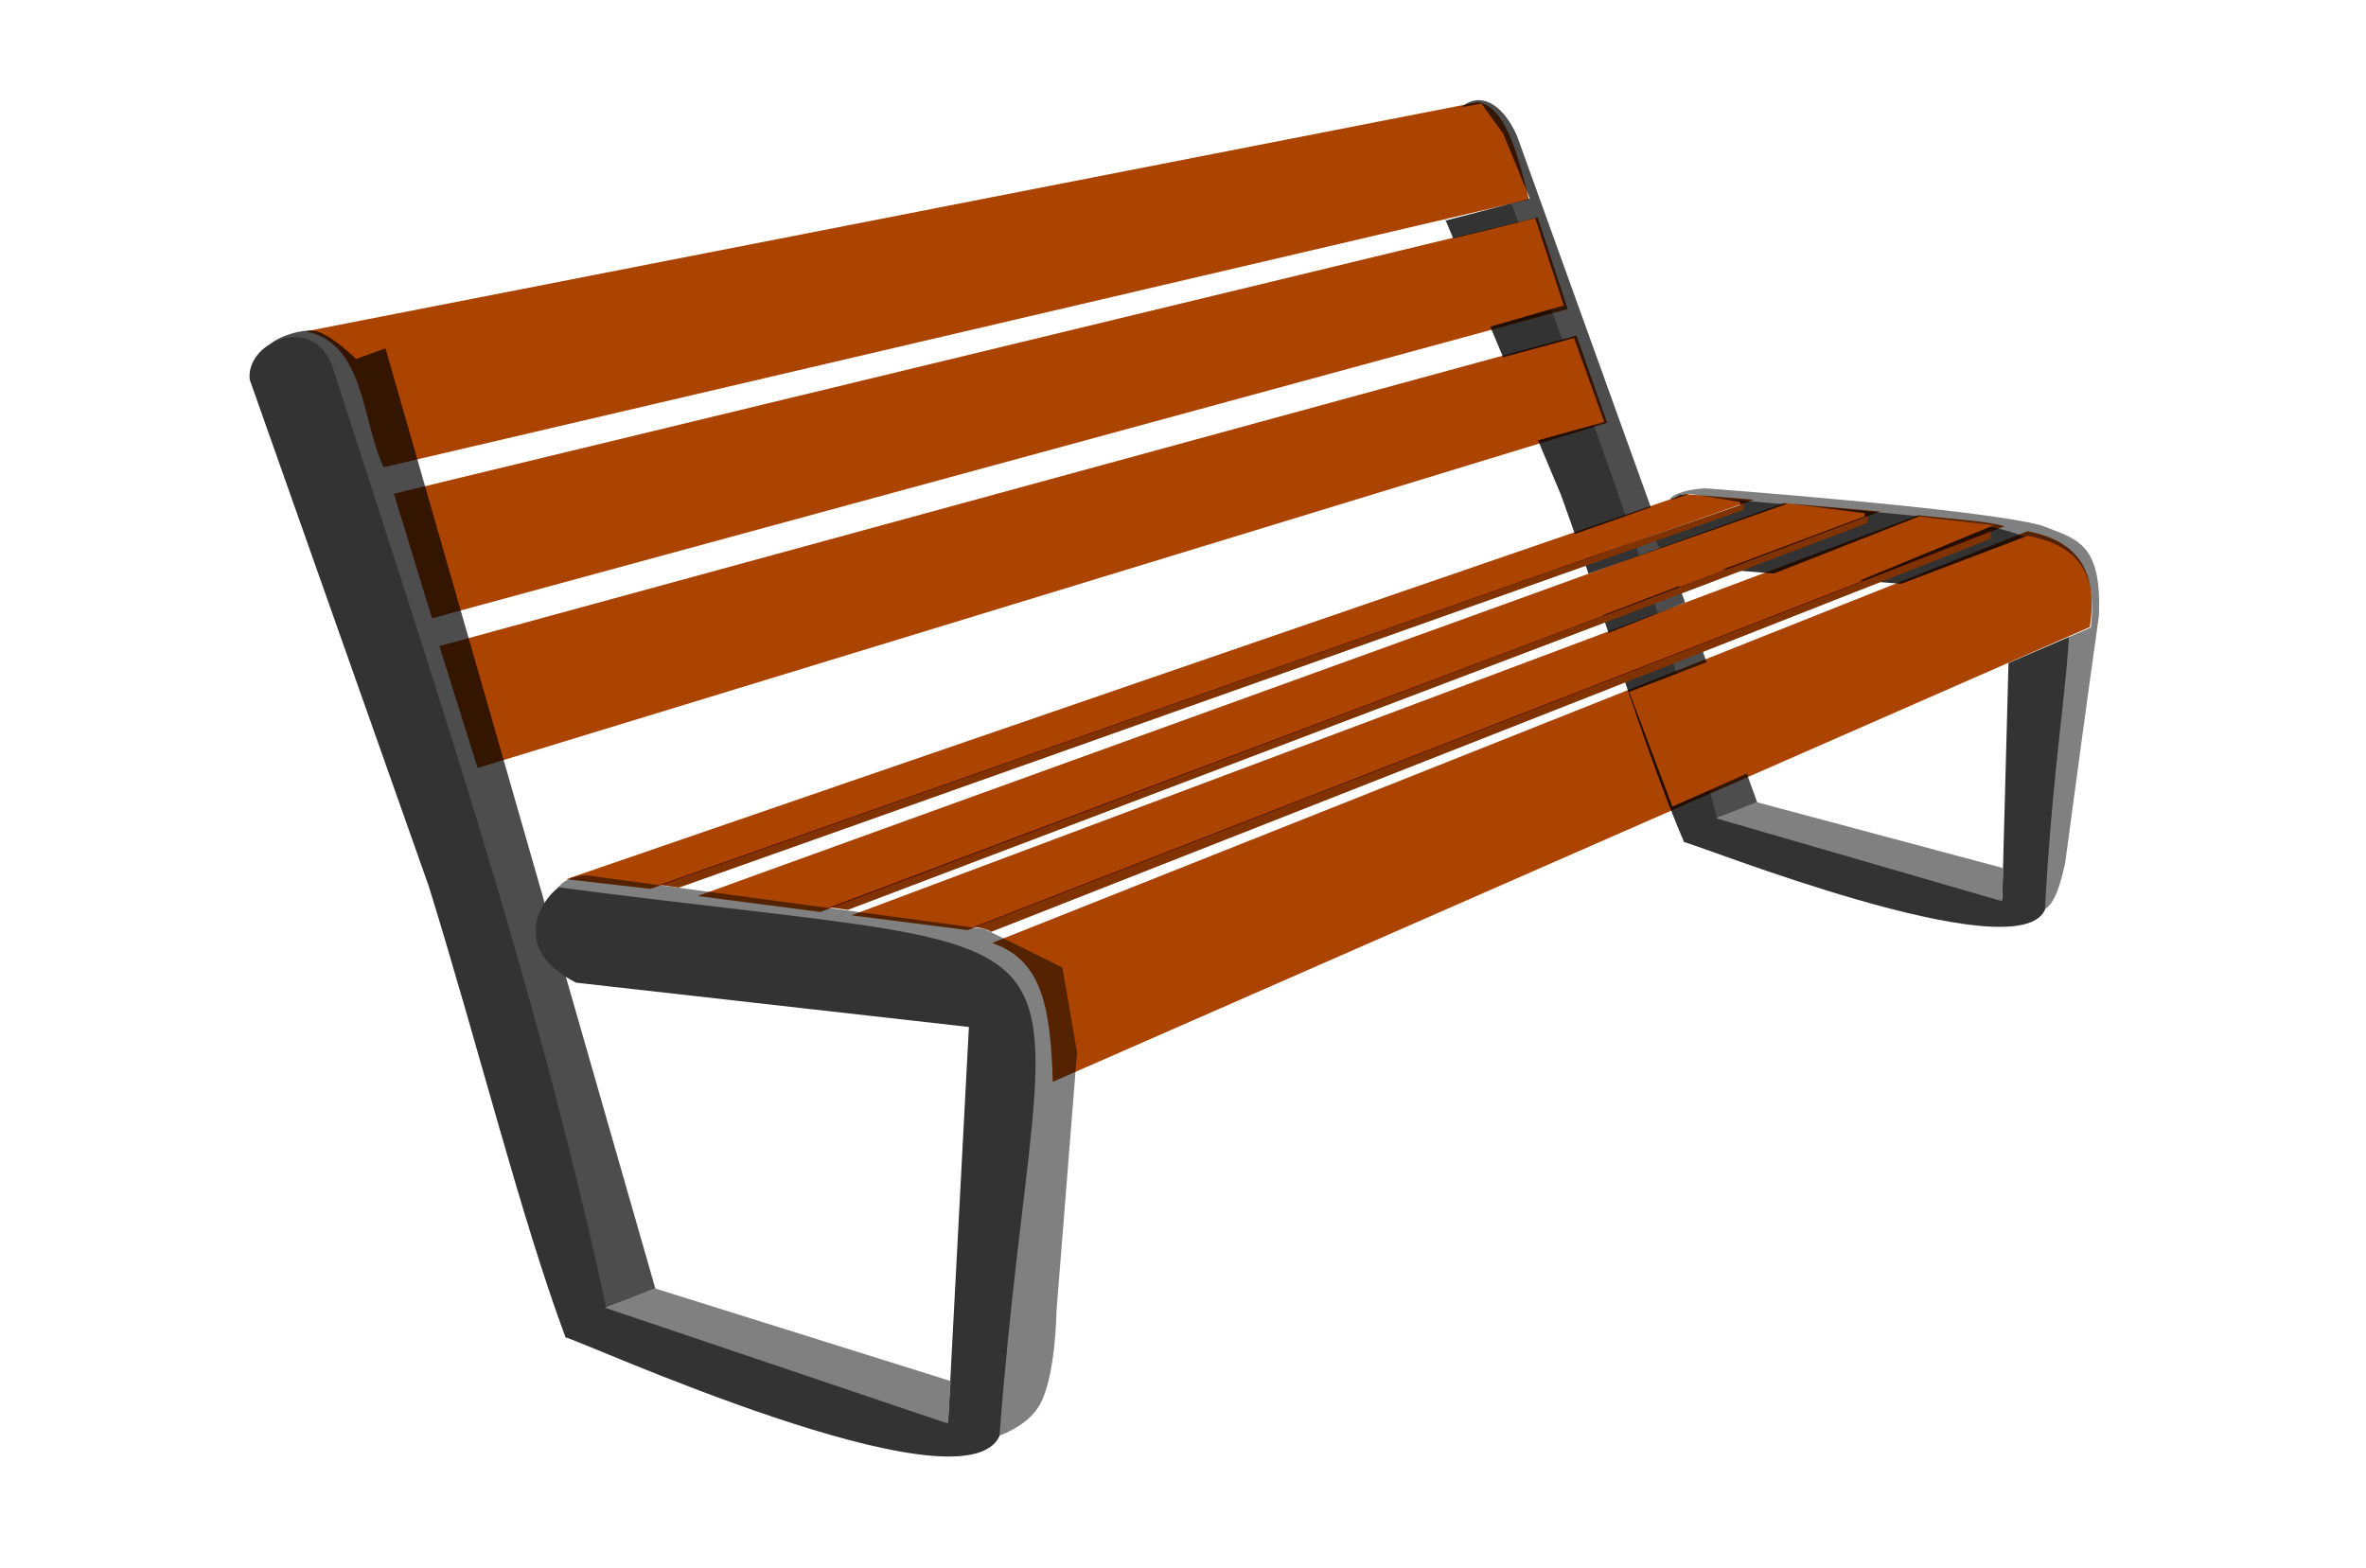 <?xml version="1.0" encoding="UTF-8" standalone="no"?>
<svg
   xmlns:dc="http://purl.org/dc/elements/1.1/"
   xmlns:cc="http://creativecommons.org/ns#"
   xmlns:rdf="http://www.w3.org/1999/02/22-rdf-syntax-ns#"
   xmlns:svg="http://www.w3.org/2000/svg"
   xmlns="http://www.w3.org/2000/svg"
   xmlns:sodipodi="http://sodipodi.sourceforge.net/DTD/sodipodi-0.dtd"
   xmlns:inkscape="http://www.inkscape.org/namespaces/inkscape"
   width="123.113mm"
   height="81.578mm"
   viewBox="0 0 436.229 289.055"
   id="svg2"
   version="1.1"
   inkscape:version="1.0.2-2 (e86c870879, 2021-01-15)"
   sodipodi:docname="bench.svg"
   inkscape:export-filename="C:\Users\VM\Dropbox\DGSL\banco.png"
   inkscape:export-xdpi="90"
   inkscape:export-ydpi="90">
  <defs
     id="defs4">
    <filter
       inkscape:menu-tooltip="3D warped, fibered wood texture"
       inkscape:menu="Materials"
       inkscape:label="3D Wood"
       height="1.5"
       y="-0.25"
       width="1.5"
       x="-0.25"
       style="color-interpolation-filters:sRGB"
       id="filter4212">
      <feGaussianBlur
         result="result8"
         stdDeviation="4"
         id="feGaussianBlur4214" />
      <feTurbulence
         baseFrequency="0.025 0.2"
         numOctaves="3"
         type="fractalNoise"
         result="result7"
         seed="22"
         id="feTurbulence4216" />
      <feComposite
         in2="result8"
         operator="in"
         in="SourceGraphic"
         result="result6"
         id="feComposite4218" />
      <feDisplacementMap
         in2="result6"
         result="result4"
         scale="50"
         yChannelSelector="A"
         xChannelSelector="A"
         in="result7"
         id="feDisplacementMap4220" />
      <feFlood
         flood-color="rgb(230,211,138)"
         flood-opacity="1"
         id="feFlood4222" />
      <feComposite
         in2="result4"
         operator="atop"
         result="result2"
         id="feComposite4224" />
      <feComposite
         in2="SourceGraphic"
         operator="atop"
         in="result2"
         result="result9"
         id="feComposite4226" />
      <feGaussianBlur
         result="result0"
         in="result9"
         stdDeviation="8"
         id="feGaussianBlur4228" />
      <feSpecularLighting
         specularExponent="15"
         specularConstant="0.7"
         surfaceScale="5"
         lighting-color="#ffffff"
         result="result1"
         in="result0"
         id="feSpecularLighting4230">
        <feDistantLight
           azimuth="235"
           elevation="50"
           id="feDistantLight4232" />
      </feSpecularLighting>
      <feComposite
         operator="in"
         result="result2"
         in="result1"
         in2="result9"
         id="feComposite4234" />
      <feComposite
         k3="0.5"
         k2="0.5"
         operator="arithmetic"
         result="result4"
         in="result9"
         in2="result2"
         id="feComposite4236"
         k1="0"
         k4="0" />
      <feConvolveMatrix
         order="3 3"
         kernelMatrix="2 0 0 0 2 0 0 0 -2 "
         targetX="2"
         targetY="2"
         result="result10"
         id="feConvolveMatrix4238" />
      <feBlend
         mode="multiply"
         in="result10"
         in2="result10"
         id="feBlend4240" />
    </filter>
    <filter
       inkscape:menu-tooltip="3D warped, fibered wood texture"
       inkscape:menu="Materials"
       inkscape:label="3D Wood"
       height="1.5"
       y="-0.25"
       width="1.5"
       x="-0.25"
       style="color-interpolation-filters:sRGB"
       id="filter4242">
      <feGaussianBlur
         result="result8"
         stdDeviation="4"
         id="feGaussianBlur4244" />
      <feTurbulence
         baseFrequency="0.025 0.2"
         numOctaves="3"
         type="fractalNoise"
         result="result7"
         seed="22"
         id="feTurbulence4246" />
      <feComposite
         in2="result8"
         operator="in"
         in="SourceGraphic"
         result="result6"
         id="feComposite4248" />
      <feDisplacementMap
         in2="result6"
         result="result4"
         scale="50"
         yChannelSelector="A"
         xChannelSelector="A"
         in="result7"
         id="feDisplacementMap4250" />
      <feFlood
         flood-color="rgb(230,211,138)"
         flood-opacity="1"
         id="feFlood4252" />
      <feComposite
         in2="result4"
         operator="atop"
         result="result2"
         id="feComposite4254" />
      <feComposite
         in2="SourceGraphic"
         operator="atop"
         in="result2"
         result="result9"
         id="feComposite4256" />
      <feGaussianBlur
         result="result0"
         in="result9"
         stdDeviation="8"
         id="feGaussianBlur4258" />
      <feSpecularLighting
         specularExponent="15"
         specularConstant="0.7"
         surfaceScale="5"
         lighting-color="#ffffff"
         result="result1"
         in="result0"
         id="feSpecularLighting4260">
        <feDistantLight
           azimuth="235"
           elevation="50"
           id="feDistantLight4262" />
      </feSpecularLighting>
      <feComposite
         operator="in"
         result="result2"
         in="result1"
         in2="result9"
         id="feComposite4264" />
      <feComposite
         k3="0.5"
         k2="0.5"
         operator="arithmetic"
         result="result4"
         in="result9"
         in2="result2"
         id="feComposite4266"
         k1="0"
         k4="0" />
      <feConvolveMatrix
         order="3 3"
         kernelMatrix="2 0 0 0 2 0 0 0 -2 "
         targetX="2"
         targetY="2"
         result="result10"
         id="feConvolveMatrix4268" />
      <feBlend
         mode="multiply"
         in="result10"
         in2="result10"
         id="feBlend4270" />
    </filter>
    <filter
       inkscape:menu-tooltip="3D warped, fibered wood texture"
       inkscape:menu="Materials"
       inkscape:label="3D Wood"
       height="1.5"
       y="-0.25"
       width="1.5"
       x="-0.25"
       style="color-interpolation-filters:sRGB"
       id="filter4272">
      <feGaussianBlur
         result="result8"
         stdDeviation="4"
         id="feGaussianBlur4274" />
      <feTurbulence
         baseFrequency="0.025 0.2"
         numOctaves="3"
         type="fractalNoise"
         result="result7"
         seed="22"
         id="feTurbulence4276" />
      <feComposite
         in2="result8"
         operator="in"
         in="SourceGraphic"
         result="result6"
         id="feComposite4278" />
      <feDisplacementMap
         in2="result6"
         result="result4"
         scale="50"
         yChannelSelector="A"
         xChannelSelector="A"
         in="result7"
         id="feDisplacementMap4280" />
      <feFlood
         flood-color="rgb(230,211,138)"
         flood-opacity="1"
         id="feFlood4282" />
      <feComposite
         in2="result4"
         operator="atop"
         result="result2"
         id="feComposite4284" />
      <feComposite
         in2="SourceGraphic"
         operator="atop"
         in="result2"
         result="result9"
         id="feComposite4286" />
      <feGaussianBlur
         result="result0"
         in="result9"
         stdDeviation="8"
         id="feGaussianBlur4288" />
      <feSpecularLighting
         specularExponent="15"
         specularConstant="0.7"
         surfaceScale="5"
         lighting-color="#ffffff"
         result="result1"
         in="result0"
         id="feSpecularLighting4290">
        <feDistantLight
           azimuth="235"
           elevation="50"
           id="feDistantLight4292" />
      </feSpecularLighting>
      <feComposite
         operator="in"
         result="result2"
         in="result1"
         in2="result9"
         id="feComposite4294" />
      <feComposite
         k3="0.5"
         k2="0.5"
         operator="arithmetic"
         result="result4"
         in="result9"
         in2="result2"
         id="feComposite4296"
         k1="0"
         k4="0" />
      <feConvolveMatrix
         order="3 3"
         kernelMatrix="2 0 0 0 2 0 0 0 -2 "
         targetX="2"
         targetY="2"
         result="result10"
         id="feConvolveMatrix4298" />
      <feBlend
         mode="multiply"
         in="result10"
         in2="result10"
         id="feBlend4300" />
    </filter>
    <filter
       inkscape:menu-tooltip="3D warped, fibered wood texture"
       inkscape:menu="Materials"
       inkscape:label="3D Wood"
       height="1.5"
       y="-0.25"
       width="1.5"
       x="-0.25"
       style="color-interpolation-filters:sRGB"
       id="filter4302">
      <feGaussianBlur
         result="result8"
         stdDeviation="4"
         id="feGaussianBlur4304" />
      <feTurbulence
         baseFrequency="0.025 0.2"
         numOctaves="3"
         type="fractalNoise"
         result="result7"
         seed="22"
         id="feTurbulence4306" />
      <feComposite
         in2="result8"
         operator="in"
         in="SourceGraphic"
         result="result6"
         id="feComposite4308" />
      <feDisplacementMap
         in2="result6"
         result="result4"
         scale="50"
         yChannelSelector="A"
         xChannelSelector="A"
         in="result7"
         id="feDisplacementMap4310" />
      <feFlood
         flood-color="rgb(230,211,138)"
         flood-opacity="1"
         id="feFlood4312" />
      <feComposite
         in2="result4"
         operator="atop"
         result="result2"
         id="feComposite4314" />
      <feComposite
         in2="SourceGraphic"
         operator="atop"
         in="result2"
         result="result9"
         id="feComposite4316" />
      <feGaussianBlur
         result="result0"
         in="result9"
         stdDeviation="8"
         id="feGaussianBlur4318" />
      <feSpecularLighting
         specularExponent="15"
         specularConstant="0.7"
         surfaceScale="5"
         lighting-color="#ffffff"
         result="result1"
         in="result0"
         id="feSpecularLighting4320">
        <feDistantLight
           azimuth="235"
           elevation="50"
           id="feDistantLight4322" />
      </feSpecularLighting>
      <feComposite
         operator="in"
         result="result2"
         in="result1"
         in2="result9"
         id="feComposite4324" />
      <feComposite
         k3="0.5"
         k2="0.5"
         operator="arithmetic"
         result="result4"
         in="result9"
         in2="result2"
         id="feComposite4326"
         k1="0"
         k4="0" />
      <feConvolveMatrix
         order="3 3"
         kernelMatrix="2 0 0 0 2 0 0 0 -2 "
         targetX="2"
         targetY="2"
         result="result10"
         id="feConvolveMatrix4328" />
      <feBlend
         mode="multiply"
         in="result10"
         in2="result10"
         id="feBlend4330" />
    </filter>
    <filter
       inkscape:menu-tooltip="3D warped, fibered wood texture"
       inkscape:menu="Materials"
       inkscape:label="3D Wood"
       height="1.5"
       y="-0.25"
       width="1.5"
       x="-0.25"
       style="color-interpolation-filters:sRGB"
       id="filter4332">
      <feGaussianBlur
         result="result8"
         stdDeviation="4"
         id="feGaussianBlur4334" />
      <feTurbulence
         baseFrequency="0.025 0.2"
         numOctaves="3"
         type="fractalNoise"
         result="result7"
         seed="22"
         id="feTurbulence4336" />
      <feComposite
         in2="result8"
         operator="in"
         in="SourceGraphic"
         result="result6"
         id="feComposite4338" />
      <feDisplacementMap
         in2="result6"
         result="result4"
         scale="50"
         yChannelSelector="A"
         xChannelSelector="A"
         in="result7"
         id="feDisplacementMap4340" />
      <feFlood
         flood-color="rgb(230,211,138)"
         flood-opacity="1"
         id="feFlood4342" />
      <feComposite
         in2="result4"
         operator="atop"
         result="result2"
         id="feComposite4344" />
      <feComposite
         in2="SourceGraphic"
         operator="atop"
         in="result2"
         result="result9"
         id="feComposite4346" />
      <feGaussianBlur
         result="result0"
         in="result9"
         stdDeviation="8"
         id="feGaussianBlur4348" />
      <feSpecularLighting
         specularExponent="15"
         specularConstant="0.7"
         surfaceScale="5"
         lighting-color="#ffffff"
         result="result1"
         in="result0"
         id="feSpecularLighting4350">
        <feDistantLight
           azimuth="235"
           elevation="50"
           id="feDistantLight4352" />
      </feSpecularLighting>
      <feComposite
         operator="in"
         result="result2"
         in="result1"
         in2="result9"
         id="feComposite4354" />
      <feComposite
         k3="0.5"
         k2="0.5"
         operator="arithmetic"
         result="result4"
         in="result9"
         in2="result2"
         id="feComposite4356"
         k1="0"
         k4="0" />
      <feConvolveMatrix
         order="3 3"
         kernelMatrix="2 0 0 0 2 0 0 0 -2 "
         targetX="2"
         targetY="2"
         result="result10"
         id="feConvolveMatrix4358" />
      <feBlend
         mode="multiply"
         in="result10"
         in2="result10"
         id="feBlend4360" />
    </filter>
    <filter
       inkscape:menu-tooltip="3D warped, fibered wood texture"
       inkscape:menu="Materials"
       inkscape:label="3D Wood"
       height="1.5"
       y="-0.25"
       width="1.5"
       x="-0.25"
       style="color-interpolation-filters:sRGB"
       id="filter4362">
      <feGaussianBlur
         result="result8"
         stdDeviation="4"
         id="feGaussianBlur4364" />
      <feTurbulence
         baseFrequency="0.025 0.2"
         numOctaves="3"
         type="fractalNoise"
         result="result7"
         seed="22"
         id="feTurbulence4366" />
      <feComposite
         in2="result8"
         operator="in"
         in="SourceGraphic"
         result="result6"
         id="feComposite4368" />
      <feDisplacementMap
         in2="result6"
         result="result4"
         scale="50"
         yChannelSelector="A"
         xChannelSelector="A"
         in="result7"
         id="feDisplacementMap4370" />
      <feFlood
         flood-color="rgb(230,211,138)"
         flood-opacity="1"
         id="feFlood4372" />
      <feComposite
         in2="result4"
         operator="atop"
         result="result2"
         id="feComposite4374" />
      <feComposite
         in2="SourceGraphic"
         operator="atop"
         in="result2"
         result="result9"
         id="feComposite4376" />
      <feGaussianBlur
         result="result0"
         in="result9"
         stdDeviation="8"
         id="feGaussianBlur4378" />
      <feSpecularLighting
         specularExponent="15"
         specularConstant="0.7"
         surfaceScale="5"
         lighting-color="#ffffff"
         result="result1"
         in="result0"
         id="feSpecularLighting4380">
        <feDistantLight
           azimuth="235"
           elevation="50"
           id="feDistantLight4382" />
      </feSpecularLighting>
      <feComposite
         operator="in"
         result="result2"
         in="result1"
         in2="result9"
         id="feComposite4384" />
      <feComposite
         k3="0.5"
         k2="0.5"
         operator="arithmetic"
         result="result4"
         in="result9"
         in2="result2"
         id="feComposite4386"
         k1="0"
         k4="0" />
      <feConvolveMatrix
         order="3 3"
         kernelMatrix="2 0 0 0 2 0 0 0 -2 "
         targetX="2"
         targetY="2"
         result="result10"
         id="feConvolveMatrix4388" />
      <feBlend
         mode="multiply"
         in="result10"
         in2="result10"
         id="feBlend4390" />
    </filter>
    <filter
       inkscape:menu-tooltip="3D warped, fibered wood texture"
       inkscape:menu="Materials"
       inkscape:label="3D Wood"
       height="1.5"
       y="-0.25"
       width="1.5"
       x="-0.25"
       style="color-interpolation-filters:sRGB"
       id="filter4392">
      <feGaussianBlur
         result="result8"
         stdDeviation="4"
         id="feGaussianBlur4394" />
      <feTurbulence
         baseFrequency="0.025 0.2"
         numOctaves="3"
         type="fractalNoise"
         result="result7"
         seed="22"
         id="feTurbulence4396" />
      <feComposite
         in2="result8"
         operator="in"
         in="SourceGraphic"
         result="result6"
         id="feComposite4398" />
      <feDisplacementMap
         in2="result6"
         result="result4"
         scale="50"
         yChannelSelector="A"
         xChannelSelector="A"
         in="result7"
         id="feDisplacementMap4400" />
      <feFlood
         flood-color="rgb(230,211,138)"
         flood-opacity="1"
         id="feFlood4402" />
      <feComposite
         in2="result4"
         operator="atop"
         result="result2"
         id="feComposite4404" />
      <feComposite
         in2="SourceGraphic"
         operator="atop"
         in="result2"
         result="result9"
         id="feComposite4406" />
      <feGaussianBlur
         result="result0"
         in="result9"
         stdDeviation="8"
         id="feGaussianBlur4408" />
      <feSpecularLighting
         specularExponent="15"
         specularConstant="0.7"
         surfaceScale="5"
         lighting-color="#ffffff"
         result="result1"
         in="result0"
         id="feSpecularLighting4410">
        <feDistantLight
           azimuth="235"
           elevation="50"
           id="feDistantLight4412" />
      </feSpecularLighting>
      <feComposite
         operator="in"
         result="result2"
         in="result1"
         in2="result9"
         id="feComposite4414" />
      <feComposite
         k3="0.5"
         k2="0.5"
         operator="arithmetic"
         result="result4"
         in="result9"
         in2="result2"
         id="feComposite4416"
         k1="0"
         k4="0" />
      <feConvolveMatrix
         order="3 3"
         kernelMatrix="2 0 0 0 2 0 0 0 -2 "
         targetX="2"
         targetY="2"
         result="result10"
         id="feConvolveMatrix4418" />
      <feBlend
         mode="multiply"
         in="result10"
         in2="result10"
         id="feBlend4420" />
    </filter>
    <filter
       inkscape:label="Metallized Paint"
       inkscape:menu="Materials"
       inkscape:menu-tooltip="Metallized effect with a soft lighting, slightly translucent at the edges"
       style="color-interpolation-filters:sRGB"
       id="filter4466">
      <feGaussianBlur
         stdDeviation="1"
         result="result1"
         id="feGaussianBlur4468" />
      <feComposite
         in="result1"
         in2="result1"
         result="result4"
         operator="in"
         id="feComposite4470" />
      <feBlend
         in="result1"
         mode="screen"
         result="result5"
         in2="result4"
         id="feBlend4472" />
      <feGaussianBlur
         stdDeviation="8"
         result="result6"
         in="result5"
         id="feGaussianBlur4474" />
      <feComposite
         operator="atop"
         in="result6"
         in2="result5"
         result="result8"
         id="feComposite4476" />
      <feComposite
         operator="in"
         result="fbSourceGraphic"
         in="result6"
         in2="result8"
         id="feComposite4478" />
      <feGaussianBlur
         result="result0"
         in="fbSourceGraphic"
         stdDeviation="2.5"
         id="feGaussianBlur4480" />
      <feSpecularLighting
         specularExponent="45"
         specularConstant="1.5"
         surfaceScale="1"
         lighting-color="#ffffff"
         result="result1"
         in="result0"
         id="feSpecularLighting4482">
        <fePointLight
           z="21000"
           y="-9000"
           x="-6000"
           id="fePointLight4484" />
      </feSpecularLighting>
      <feComposite
         operator="in"
         result="result2"
         in="result1"
         in2="fbSourceGraphic"
         id="feComposite4486" />
      <feComposite
         k3="1"
         k2="1"
         operator="arithmetic"
         result="result4"
         in="fbSourceGraphic"
         in2="result2"
         id="feComposite4488"
         k1="0"
         k4="0" />
      <feComposite
         operator="in"
         in2="result4"
         result="result91"
         id="feComposite4490" />
      <feBlend
         mode="multiply"
         in2="result91"
         id="feBlend4492" />
    </filter>
    <filter
       inkscape:label="Metallized Paint"
       inkscape:menu="Materials"
       inkscape:menu-tooltip="Metallized effect with a soft lighting, slightly translucent at the edges"
       style="color-interpolation-filters:sRGB"
       id="filter4512">
      <feGaussianBlur
         stdDeviation="1"
         result="result1"
         id="feGaussianBlur4514" />
      <feComposite
         in="result1"
         in2="result1"
         result="result4"
         operator="in"
         id="feComposite4516" />
      <feBlend
         in="result1"
         mode="screen"
         result="result5"
         in2="result4"
         id="feBlend4518" />
      <feGaussianBlur
         stdDeviation="8"
         result="result6"
         in="result5"
         id="feGaussianBlur4520" />
      <feComposite
         operator="atop"
         in="result6"
         in2="result5"
         result="result8"
         id="feComposite4522" />
      <feComposite
         operator="in"
         result="fbSourceGraphic"
         in="result6"
         in2="result8"
         id="feComposite4524" />
      <feGaussianBlur
         result="result0"
         in="fbSourceGraphic"
         stdDeviation="2.5"
         id="feGaussianBlur4526" />
      <feSpecularLighting
         specularExponent="45"
         specularConstant="1.5"
         surfaceScale="1"
         lighting-color="#ffffff"
         result="result1"
         in="result0"
         id="feSpecularLighting4528">
        <fePointLight
           z="21000"
           y="-9000"
           x="-6000"
           id="fePointLight4530" />
      </feSpecularLighting>
      <feComposite
         operator="in"
         result="result2"
         in="result1"
         in2="fbSourceGraphic"
         id="feComposite4532" />
      <feComposite
         k3="1"
         k2="1"
         operator="arithmetic"
         result="result4"
         in="fbSourceGraphic"
         in2="result2"
         id="feComposite4534"
         k1="0"
         k4="0" />
      <feComposite
         operator="in"
         in2="result4"
         result="result91"
         id="feComposite4536" />
      <feBlend
         mode="multiply"
         in2="result91"
         id="feBlend4538" />
    </filter>
  </defs>
  <sodipodi:namedview
     id="base"
     pagecolor="#ffffff"
     bordercolor="#666666"
     borderopacity="1.0"
     inkscape:pageopacity="0"
     inkscape:pageshadow="2"
     inkscape:zoom="0.9899495"
     inkscape:cx="421.12019"
     inkscape:cy="224.54911"
     inkscape:document-units="px"
     inkscape:current-layer="layer2"
     showgrid="false"
     inkscape:window-width="1920"
     inkscape:window-height="1017"
     inkscape:window-x="-8"
     inkscape:window-y="-8"
     inkscape:window-maximized="1"
     inkscape:document-rotation="0" />
  <g
     inkscape:groupmode="layer"
     id="layer2"
     inkscape:label="Banco"
     style="display:inline"
     transform="translate(-5.621,-14.39)">
    <g
       id="layer2-6"
       style="display:none"
       inkscape:label="puntos de fuga"
       transform="translate(2.704,-4.116)">
      <path
         id="path3931"
         style="fill:none;stroke:#fc6e00;stroke-width:5"
         inkscape:connector-curvature="0"
         d="M -58.441,612.6 1285.659,107.09 -70.141,34.039" />
      <path
         id="path4144"
         style="fill:none;stroke:#ff590c;stroke-width:5"
         inkscape:connector-curvature="0"
         d="M 1279.2,104.51 177.7,1223.81" />
    </g>
    <g
       transform="matrix(0.931,0,0,1.059,331.344,-389.715)"
       id="g3896-8">
      <g
         transform="matrix(-0.314,0.949,-0.949,-0.314,930.9,829.15)"
         id="g3815-9-0" />
      <g
         transform="translate(-93.443,-80.816)"
         id="g3815-2" />
    </g>
    <g
       id="layer2-9"
       style="display:none"
       inkscape:label="puntos de fuga"
       transform="translate(816.798,195.643)">
      <path
         id="path3931-7"
         style="fill:none;stroke:#fc6e00;stroke-width:5"
         inkscape:connector-curvature="0"
         d="M -58.441,612.6 1285.659,107.09 -70.141,34.039" />
      <path
         id="path4144-9"
         style="fill:none;stroke:#ff590c;stroke-width:5"
         inkscape:connector-curvature="0"
         d="M 1279.2,104.51 177.7,1223.81" />
    </g>
    <rect
       style="opacity:0.615;fill:#ffffff;fill-opacity:0;fill-rule:evenodd;stroke:none;stroke-width:2;stroke-linecap:round;stroke-linejoin:round;stroke-miterlimit:4;stroke-dasharray:none;stroke-dashoffset:0;stroke-opacity:1"
       id="rect4839"
       width="1262.857"
       height="877.143"
       x="22.857"
       y="-16.209"
       inkscape:export-xdpi="106.21451"
       inkscape:export-ydpi="106.21451" />
    <g
       transform="matrix(0.443,-0.011,0.011,0.376,232.713,-40.282)"
       style="display:inline;filter:url(#filter4512)"
       id="g4234-1">
      <path
         sodipodi:nodetypes="scccccccs"
         inkscape:connector-curvature="0"
         id="path4189-4"
         d="m 322.457,601.347 c 5.829,-2.204 8.523,-16.315 10.042,-22.782 7.78,-55.606 9.915,-71.415 17.051,-120.79 2.23,-35.997 -8.146,-37.92 -23.006,-45.205 -25.629,-8.99 -139.009,-22.195 -139.009,-22.195 -5.997,0.071 -13.567,1.972 -14.933,4.849 l 144.804,37.933 -1.01,167.685 c 0,0 3.065,1.638 6.061,0.505 z"
         style="fill:#808080;fill-rule:evenodd;stroke:none;stroke-width:1px;stroke-linecap:butt;stroke-linejoin:miter;stroke-opacity:1" />
      <path
         sodipodi:nodetypes="ccccc"
         inkscape:connector-curvature="0"
         id="path4179-1"
         d="m 187.036,552.563 18.244,-7.28 -91.939,-330.127 c -10.21,-28.74 -28.626,-19.423 -28.45,5.135 32.787,105.324 102.144,332.272 102.144,332.272 z"
         style="fill:#4d4d4d;fill-rule:evenodd;stroke:none;stroke-width:1px;stroke-linecap:butt;stroke-linejoin:miter;stroke-opacity:1" />
      <path
         sodipodi:nodetypes="ccccccccccc"
         inkscape:connector-curvature="0"
         id="path4164-4"
         d="m 68.732,213.379 58.554,178.375 c 17.455,62.437 31.674,126.138 47,171.74 4.09,0.595 136.899,67.85 149.275,37.532 14.353,-209.999 57.049,-178.238 -146.869,-207.845 -5.992,4.628 -21.74,22.226 1.216,35.155 l 135.123,16.883 -7.143,150.173 -117.663,-43.449 C 164.306,428.762 136.3,338.446 102.059,220.425 95.352,199.934 67.2,199.122 68.732,213.379 Z"
         style="fill:#333333;fill-rule:evenodd;stroke:none;stroke-width:1px;stroke-linecap:butt;stroke-linejoin:miter;stroke-opacity:1" />
      <path
         sodipodi:nodetypes="ccccc"
         inkscape:connector-curvature="0"
         id="path4181-3"
         d="m 306.8,580.133 -101.877,-35.355 -17.025,7.428 117.892,44.09 z"
         style="fill:#808080;fill-rule:evenodd;stroke:none;stroke-width:1px;stroke-linecap:butt;stroke-linejoin:miter;stroke-opacity:1" />
    </g>
    <g
       id="g4234"
       transform="matrix(0.536,0,0,0.484,16.475,-11.729)"
       style="filter:url(#filter4466)">
      <path
         sodipodi:nodetypes="ssccccccccs"
         inkscape:connector-curvature="0"
         id="path4189"
         d="m 322.457,601.347 c 5.829,-2.204 11.626,-6.167 14.647,-11.617 5.833,-10.52 6.061,-36.365 6.061,-36.365 L 350.237,454.874 345.186,422.55 318.417,407.902 181.541,387.447 c -5.997,0.071 -9.511,3.411 -10.877,6.288 l 146.743,39.421 -1.01,167.685 c 0,0 3.065,1.638 6.061,0.505 z"
         style="fill:#808080;fill-rule:evenodd;stroke:none;stroke-width:1px;stroke-linecap:butt;stroke-linejoin:miter;stroke-opacity:1" />
      <path
         sodipodi:nodetypes="ccccssc"
         inkscape:connector-curvature="0"
         id="path4179"
         d="m 187.036,552.563 18.244,-7.28 -92.934,-358.604 -10.102,4.041 c 0,0 -8.176,-8.97 -13.724,-10.571 -5.009,-1.445 -18.636,3.572 -17.086,8.55 32.787,105.324 115.601,363.864 115.601,363.864 z"
         style="fill:#4d4d4d;fill-rule:evenodd;stroke:none;stroke-width:1px;stroke-linecap:butt;stroke-linejoin:miter;stroke-opacity:1" />
      <path
         sodipodi:nodetypes="ccccccccccc"
         inkscape:connector-curvature="0"
         id="path4164"
         d="m 65.653,198.607 61.633,193.148 c 17.455,62.437 31.674,126.138 47,171.74 4.09,0.595 136.899,67.85 149.275,37.532 14.353,-209.999 52.29,-179.388 -151.627,-208.996 -5.992,4.628 -16.982,23.377 5.974,36.306 l 135.123,16.883 -7.143,150.173 -117.663,-43.449 C 164.306,428.762 128.343,311.602 94.102,193.582 87.395,173.09 64.121,184.35 65.653,198.607 Z"
         style="fill:#333333;fill-rule:evenodd;stroke:none;stroke-width:1px;stroke-linecap:butt;stroke-linejoin:miter;stroke-opacity:1" />
      <path
         sodipodi:nodetypes="ccccc"
         inkscape:connector-curvature="0"
         id="path4181"
         d="m 306.8,580.133 -101.877,-35.355 -17.025,7.428 117.892,44.09 z"
         style="fill:#808080;fill-rule:evenodd;stroke:none;stroke-width:1px;stroke-linecap:butt;stroke-linejoin:miter;stroke-opacity:1" />
    </g>
    <path
       style="fill:#803300;fill-rule:evenodd;stroke:none;stroke-width:0.591px;stroke-linecap:butt;stroke-linejoin:miter;stroke-opacity:1"
       d="m 130.807,178.053 196.272,-69.649 0.135,-1.31 -199.99,70.462 z"
       id="path4271"
       inkscape:connector-curvature="0"
       sodipodi:nodetypes="ccccc" />
    <path
       style="fill:#ffffff;fill-rule:evenodd;stroke:#ffffff;stroke-width:0.591px;stroke-linecap:butt;stroke-linejoin:miter;stroke-opacity:1"
       d="m 272.367,54.7 -8.356,-18.203 14.622,-2.686 3.879,5.371 4.775,11.638 z"
       id="path4305"
       inkscape:connector-curvature="0"
       sodipodi:nodetypes="cccccc" />
    <path
       style="display:inline;fill:#aa4400;fill-rule:evenodd;stroke:none;stroke-width:1px;stroke-linecap:butt;stroke-linejoin:miter;stroke-opacity:1;filter:url(#filter4212)"
       d="M 125.271,160.17 482.605,76.643 c -4.029,-16.853 -7.952,-28.927 -15.881,-30.399 l -365.706,71.522 c 18.4,3.634 17.508,27.896 24.253,42.404 z"
       id="path4180"
       inkscape:connector-curvature="0"
       sodipodi:nodetypes="ccccc"
       transform="matrix(0.591,0,0,0.591,2.3,5.888)" />
    <path
       style="fill:#ffffff;fill-rule:evenodd;stroke:#ffffff;stroke-width:0.591px;stroke-linecap:butt;stroke-linejoin:miter;stroke-opacity:1"
       d="m 272.665,58.878 5.371,16.114 15.518,-4.476 -5.073,-15.518 z"
       id="path4307"
       inkscape:connector-curvature="0"
       sodipodi:nodetypes="ccccc" />
    <path
       style="fill:#aa4400;fill-rule:evenodd;stroke:none;stroke-width:1px;stroke-linecap:butt;stroke-linejoin:miter;stroke-opacity:1;filter:url(#filter4242)"
       d="m 128.497,168.426 356.816,-86.224 9.39,28.594 -354.288,96.488 z"
       id="path4168"
       inkscape:connector-curvature="0"
       sodipodi:nodetypes="ccccc"
       transform="matrix(0.591,0,0,0.591,2.3,5.888)" />
    <path
       style="fill:#ffffff;fill-rule:evenodd;stroke:#ffffff;stroke-width:0.591px;stroke-linecap:butt;stroke-linejoin:miter;stroke-opacity:1"
       d="m 281.319,80.96 5.67,14.921 14.026,-3.879 -5.371,-14.921 z"
       id="path4309"
       inkscape:connector-curvature="0"
       sodipodi:nodetypes="ccccc" />
    <path
       style="fill:#aa4400;fill-rule:evenodd;stroke:none;stroke-width:1px;stroke-linecap:butt;stroke-linejoin:miter;stroke-opacity:1;filter:url(#filter4272)"
       d="m 142.706,215.964 354.747,-96.901 9.547,27.233 -352.376,107.699 z"
       id="path4170"
       inkscape:connector-curvature="0"
       sodipodi:nodetypes="ccccc"
       transform="matrix(0.591,0,0,0.591,2.3,5.888)" />
    <path
       style="fill:#ffffff;fill-rule:evenodd;stroke:#ffffff;stroke-width:0.591px;stroke-linecap:butt;stroke-linejoin:miter;stroke-opacity:1"
       d="m 304.608,138.853 -2.387,-7.46 15.816,-6.267 2.089,7.46 z"
       id="path4373"
       inkscape:connector-curvature="0"
       sodipodi:nodetypes="ccccc" />
    <path
       style="fill:#ffffff;fill-rule:evenodd;stroke:#ffffff;stroke-width:0.591px;stroke-linecap:butt;stroke-linejoin:miter;stroke-opacity:1"
       d="m 314.145,162.726 -7.759,-20.591 14.026,-5.371 7.162,19.994 z"
       id="path4371"
       inkscape:connector-curvature="0"
       sodipodi:nodetypes="ccccc" />
    <path
       style="fill:none;fill-rule:evenodd;stroke:#000000;stroke-width:0.591px;stroke-linecap:butt;stroke-linejoin:miter;stroke-opacity:1"
       d="M 304.297,139.45 Z"
       id="path4375"
       inkscape:connector-curvature="0" />
    <path
       style="display:inline;fill:#803300;fill-rule:evenodd;stroke:none;stroke-width:0.591px;stroke-linecap:butt;stroke-linejoin:miter;stroke-opacity:1"
       d="m 188.321,186.235 184.335,-72.507 -0.012,-1.422 -187.434,72.993 c 1.331,0.2 2.501,0.41 3.11,0.935 z"
       id="path4271-8-5"
       inkscape:connector-curvature="0"
       sodipodi:nodetypes="ccccc" />
    <path
       style="fill:#ffffff;fill-rule:evenodd;stroke:#ffffff;stroke-width:0.591px;stroke-linecap:butt;stroke-linejoin:miter;stroke-opacity:1"
       d="m 315.935,121.843 -15.518,5.968 -2.387,-7.162 37.302,-13.13 14.026,1.79 z"
       id="path4377"
       inkscape:connector-curvature="0" />
    <path
       style="display:inline;fill:#803300;fill-rule:evenodd;stroke:none;stroke-width:0.591px;stroke-linecap:butt;stroke-linejoin:miter;stroke-opacity:1"
       d="m 161.952,182.159 187.991,-71.347 0.056,-1.3 -191.429,72.2 z"
       id="path4271-8"
       inkscape:connector-curvature="0"
       sodipodi:nodetypes="ccccc" />
    <path
       style="fill:#aa4400;fill-rule:evenodd;stroke:none;stroke-width:1px;stroke-linecap:butt;stroke-linejoin:miter;stroke-opacity:1;filter:url(#filter4332)"
       d="m 223.274,293.944 38.252,4.984 330.595,-124.948 -29.98,-2.631 z"
       id="path4174"
       inkscape:connector-curvature="0"
       sodipodi:nodetypes="ccccc"
       transform="matrix(0.591,0,0,0.591,2.3,5.888)" />
    <path
       style="fill:#ffffff;fill-rule:evenodd;stroke:#ffffff;stroke-width:0.591px;stroke-linecap:butt;stroke-linejoin:miter;stroke-opacity:1"
       d="m 295.046,113.488 22.083,-7.759 9.251,1.492 -29.245,10.146 z"
       id="path4379"
       inkscape:connector-curvature="0" />
    <path
       style="fill:#aa4400;fill-rule:evenodd;stroke:none;stroke-width:1px;stroke-linecap:butt;stroke-linejoin:miter;stroke-opacity:1;filter:url(#filter4302)"
       d="m 182.249,288.699 26.276,3.023 344.282,-121.426 -21.391,-1.754 z"
       id="path4172"
       inkscape:connector-curvature="0"
       sodipodi:nodetypes="ccccc"
       transform="matrix(0.591,0,0,0.591,2.3,5.888)" />
    <path
       style="fill:#ffffff;fill-rule:evenodd;stroke:#ffffff;stroke-width:0.591px;stroke-linecap:butt;stroke-linejoin:miter;stroke-opacity:1"
       d="m 375.619,136.466 v -12.235 l -19.695,-1.79 23.575,-8.952 c 10.986,2.108 12.167,8.792 11.34,16.413 z"
       id="path4381"
       inkscape:connector-curvature="0"
       sodipodi:nodetypes="cccccc" />
    <path
       style="fill:#aa4400;fill-rule:evenodd;stroke:none;stroke-width:1px;stroke-linecap:butt;stroke-linejoin:miter;stroke-opacity:1;filter:url(#filter4392)"
       d="M 315.104,308.589 638.133,180.132 c 14.301,2.687 22.394,11.042 19.444,29.902 L 334.054,351.922 c -0.707,-24.003 -3.602,-38.036 -18.95,-43.334 z"
       id="path4178"
       inkscape:connector-curvature="0"
       sodipodi:nodetypes="ccccc"
       transform="matrix(0.591,0,0,0.591,2.3,5.888)" />
    <path
       style="fill:#ffffff;fill-rule:evenodd;stroke:#ffffff;stroke-width:0.591px;stroke-linecap:butt;stroke-linejoin:miter;stroke-opacity:1"
       d="m 346.075,122.142 -13.13,-1.79 26.559,-10.445 12.533,1.492 z"
       id="path4383"
       inkscape:connector-curvature="0"
       sodipodi:nodetypes="ccccc" />
    <path
       style="fill:#aa4400;fill-rule:evenodd;stroke:none;stroke-width:1px;stroke-linecap:butt;stroke-linejoin:miter;stroke-opacity:1;filter:url(#filter4362)"
       d="m 271.222,299.974 36.307,4.606 323.45,-125.997 c -5.6,-1.678 -17.586,-2.345 -26.898,-3.465 z"
       id="path4176"
       inkscape:connector-curvature="0"
       sodipodi:nodetypes="ccccc"
       transform="matrix(0.591,0,0,0.591,2.3,5.888)" />
    <g
       id="layer2-1"
       style="display:none"
       inkscape:label="puntos de fuga"
       transform="translate(-844.439,-4.116)">
      <path
         id="path3931-6"
         style="fill:none;stroke:#fc6e00;stroke-width:5"
         inkscape:connector-curvature="0"
         d="M -58.441,612.6 1285.659,107.09 -70.141,34.039" />
      <path
         id="path4144-5"
         style="fill:none;stroke:#ff590c;stroke-width:5"
         inkscape:connector-curvature="0"
         d="M 1279.2,104.51 177.7,1223.81" />
    </g>
  </g>
  <g
     inkscape:label="Guias"
     inkscape:groupmode="layer"
     id="layer1"
     style="display:inline"
     transform="translate(-5.621,-14.39)" />
</svg>
